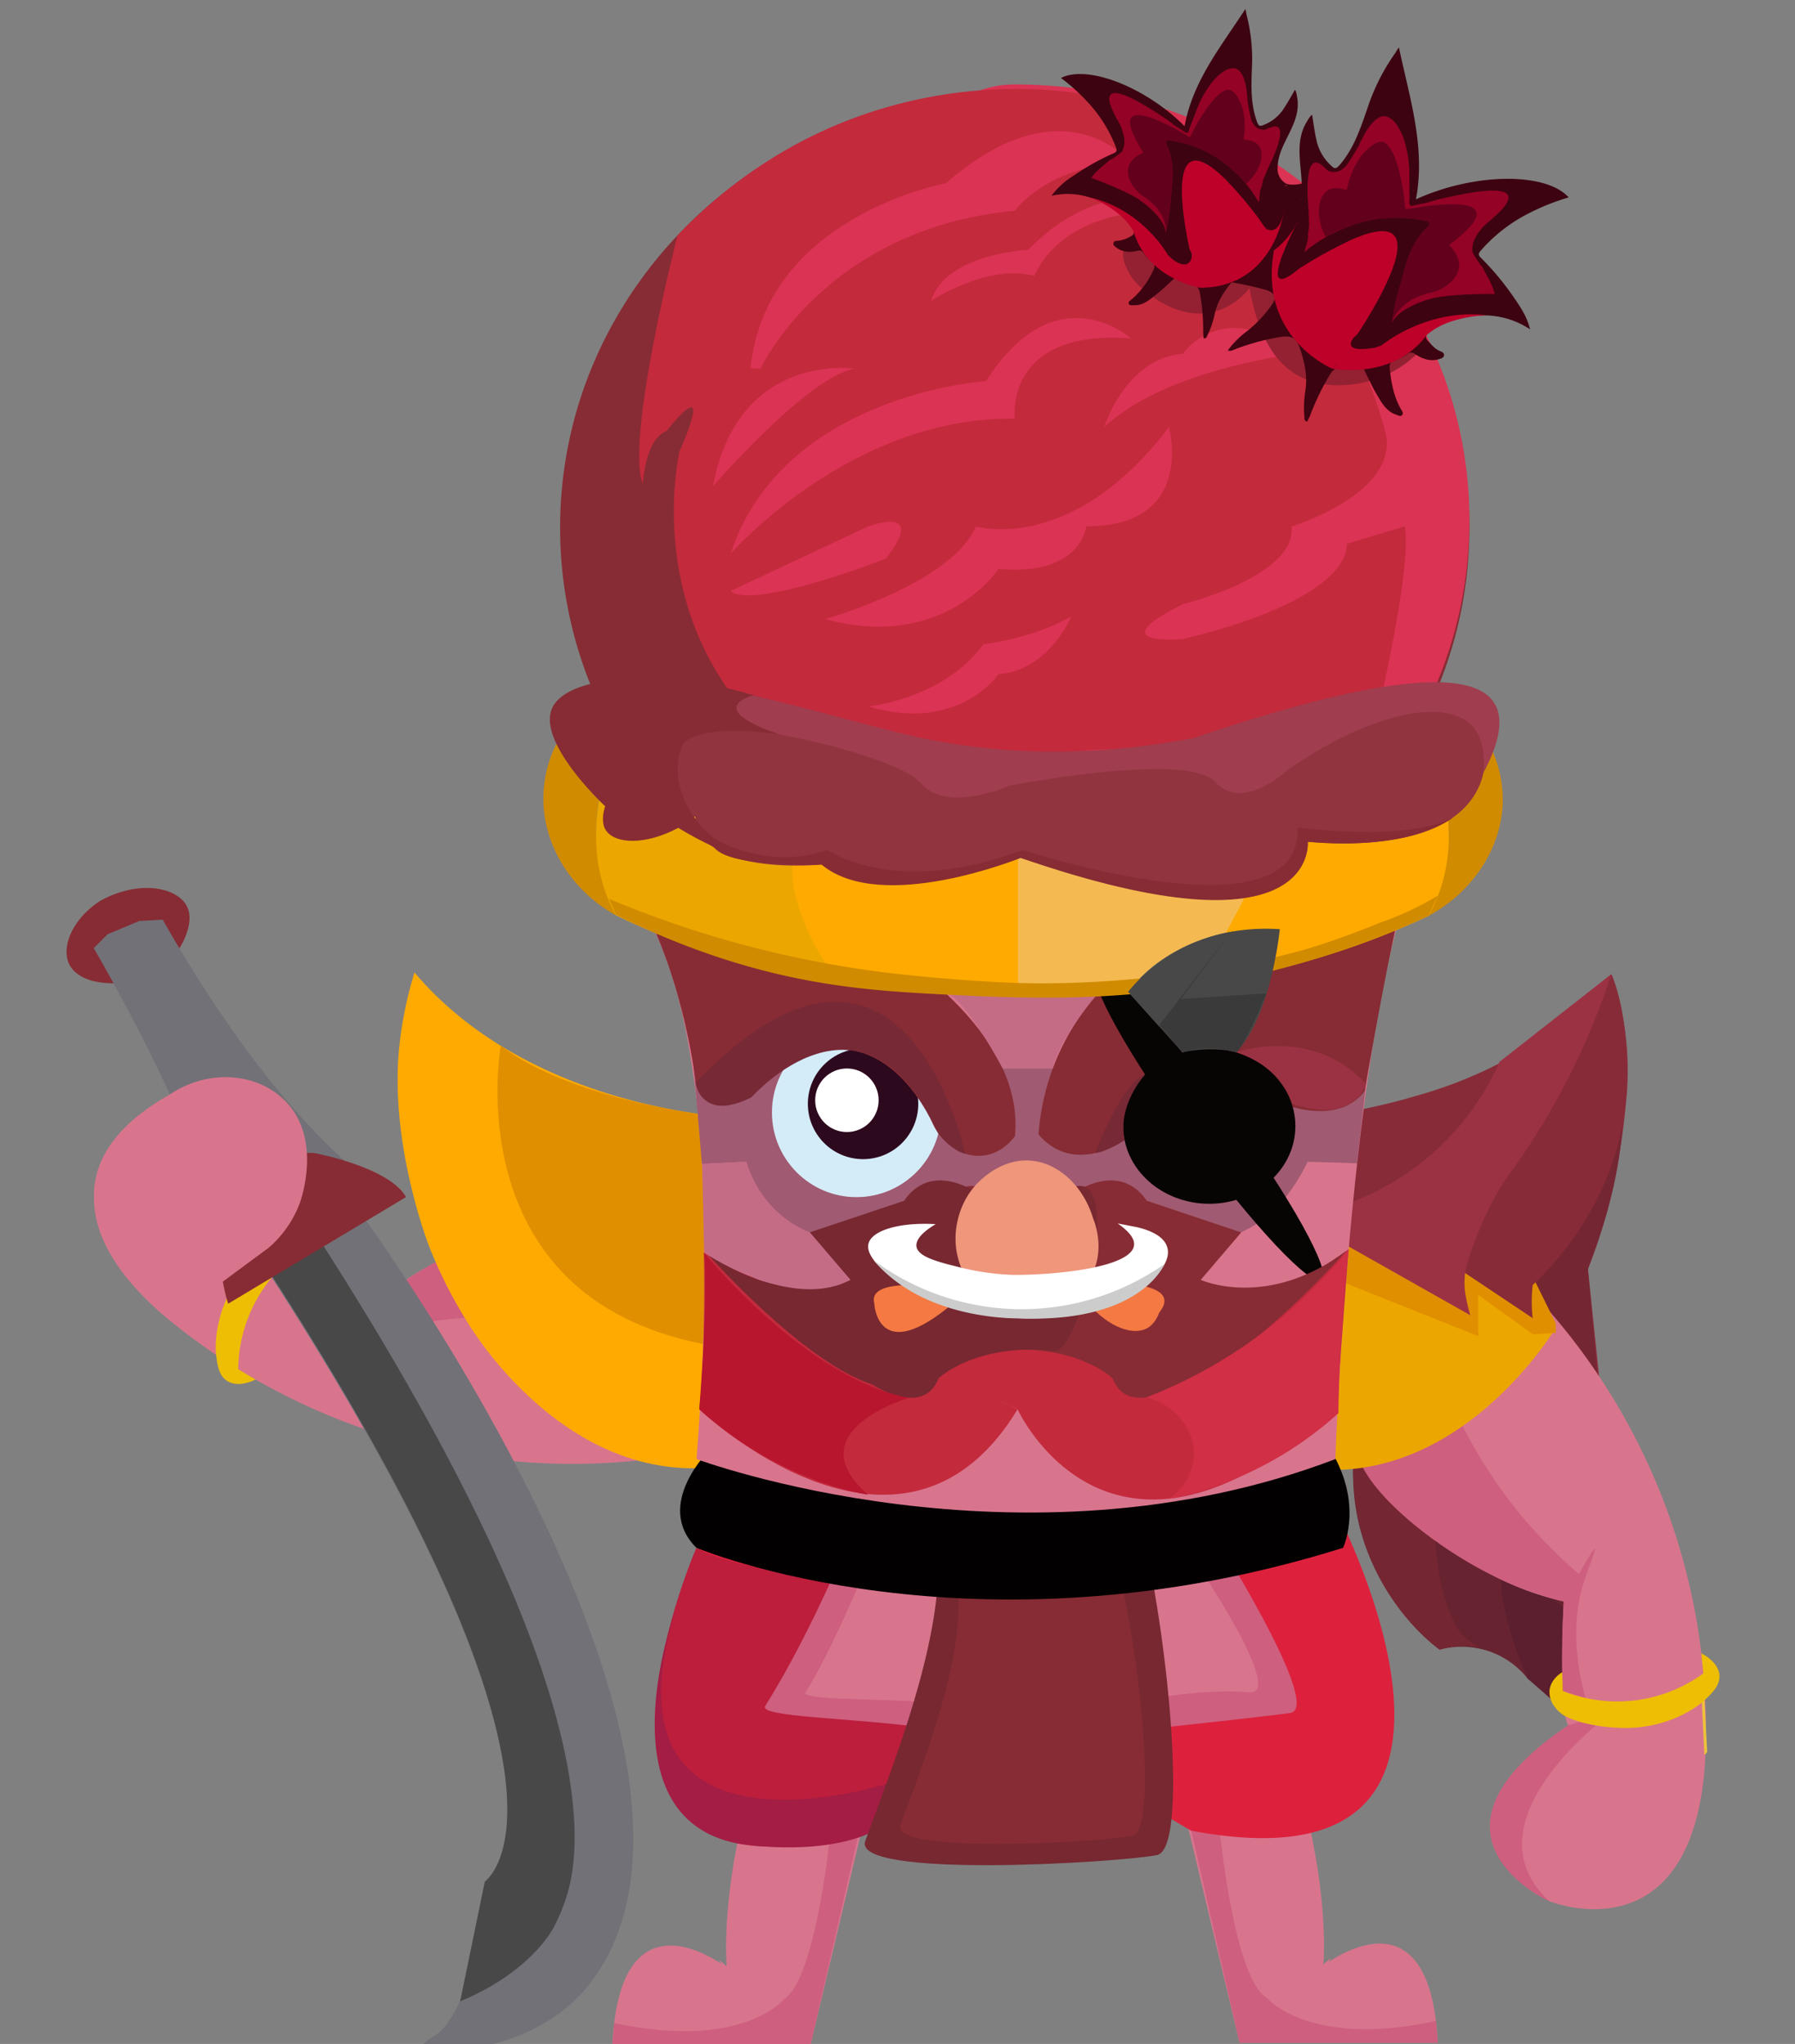 <svg id="Layer_1" data-name="Layer 1" xmlns="http://www.w3.org/2000/svg" viewBox="0 0 595.28 677.89"><rect x="0" y="0" width="595.28" height="677.89" fill="#808080" stroke="none"/><defs><style>.cls-1{fill:#d8758d;}.cls-2{fill:#ce5f7f;}.cls-3{fill:#dd213d;}.cls-4{fill:#bc1e3c;}.cls-5{fill:#a31d44;}.cls-6{fill:#772831;}.cls-7{fill:#872c34;}.cls-8{fill:#682330;}.cls-9{fill:#752633;}.cls-10{fill:#5b1f2f;}.cls-11{fill:#882b38;}.cls-12{fill:#eebe04;}.cls-13{fill:#edc23a;}.cls-14{fill:#eca600;}.cls-15{fill:#e08f00;}.cls-16{fill:#9b3243;}.cls-17{fill:#fa0;}.cls-18{fill:#020000;}.cls-19{fill:#a05a71;}.cls-20{fill:#d4ecf8;}.cls-21{fill:#2d091e;}.cls-22{fill:#fff;}.cls-23{fill:#070504;}.cls-24{fill:#c32a3c;}.cls-25{fill:#f47942;}.cls-26{fill:#ef967b;}.cls-27{fill:#772936;}.cls-28{fill:#ccc;}.cls-29{fill:none;}.cls-30{fill:#d18b00;}.cls-31{fill:#f4ba51;}.cls-32{fill:#c46c86;}.cls-33{fill:#5b5b5b;}.cls-34{fill:#db3353;}.cls-35{fill:#913440;}.cls-36{fill:#a03d4e;}.cls-37{fill:#484848;}.cls-38{fill:#3a3a3a;}.cls-39{fill:#932132;}.cls-39,.cls-40,.cls-41,.cls-42,.cls-43,.cls-44{fill-rule:evenodd;}.cls-40{fill:#3d0310;}.cls-41{fill:#bd0129;}.cls-42{fill:#63011d;}.cls-43{fill:#930325;}.cls-44{fill:#940225;}.cls-45{fill:#b7162e;}.cls-46{fill:#d12f46;}.cls-47{fill:#727178;}</style></defs><title>wippo</title><path class="cls-1" d="M427.76,580.7s13.08,39.23,11.12,71.27c0,0,35.31-28.12,37.92,25.5H411.06l-21.23-88.92Z"/><path class="cls-1" d="M441.49,649.35s-8.5,5.89-8.17,13.08"/><path class="cls-1" d="M469,676.16s3.92-3.92,0-11.77"/><path class="cls-2" d="M404.68,608.69s4.75,47.2,15.24,53.74c0,0,13.81,17,56.28,7.85l.6,7.19H411.06l-16-70.3,9.61,1.52"/><path class="cls-1" d="M252.12,581.35S239,620.58,241,652.62c0,0-35.31-28.12-37.92,25.5h65.74L290,589.2Z"/><path class="cls-1" d="M238.39,650s8.5,5.89,8.17,13.08"/><path class="cls-1" d="M210.93,676.82s-3.92-3.92,0-11.77"/><path class="cls-2" d="M275.2,609.35s-4.75,47.2-15.24,53.74c0,0-13.81,17-56.28,7.85l-.6,7.19h65.74l16-70.3-9.61,1.52"/><path class="cls-3" d="M351.91,570.23c1.31,13.73,43.16,36.94,43.16,36.94,114.42,21.58,48.39-105.52,48.39-105.52L331,514.65l-94.81-10.72s-66,127.1,48.39,105.52c0,0,66-25.5,67.35-39.23"/><path class="cls-4" d="M230.95,513.34S173,645.49,296.48,604.6h0l10.2-75.27s-64-8.15-75.73-16"/><path class="cls-5" d="M293.92,591.64s-96.3,30.9-70.14-57c0,0-24.58,67.82,20.73,76.74,0,0,26,4.65,44.16-3.51h0l5.25-16.18"/><path class="cls-2" d="M283.62,505.68s-13.89,34.82-29.84,60.09c-2.39,3.79,28.5,3.86,52.91,7.26,18.6,2.59,34.47,4.64,34.47,4.64s77.44-8.12,86.75-9.56c11.4-1.76-27.29-62.43-27.29-62.43h-117Z"/><path class="cls-1" d="M289.76,513.78s-13.35,33.06-22.62,47.5c-2,3.1,35,1.69,55.07,4.49,15.29,2.13,18.72,7.22,18.72,7.22s46.23-14.32,73.27-11.71c13.18,1.27-20.52-47.5-20.52-47.5H289.76Z"/><path class="cls-6" d="M306.2,494.35c15.31,28.61-8,85.33-19.25,116.23-4.59,12.61,83.69,7.2,96.71,4.68s-.43-107.46-9.89-120.91S287.82,460,306.2,494.35Z"/><path class="cls-7" d="M313.9,512.91c12.16,22.72-6.35,67.76-15.28,92.29-3.65,10,66.46,5.73,76.8,3.72s-.34-85.33-7.85-96S299.31,485.63,313.9,512.91Z"/><path class="cls-8" d="M530.38,478v99.7l-23.81-21.07a28.25,28.25,0,0,0-11.28-8.43,28.64,28.64,0,0,0-17.85-1.12S434.61,516.61,453.57,461Z"/><path class="cls-9" d="M476.85,490.47s-4.61,27.92,5.86,48.62c0,0,1.05,3.5,8.56,7.68,0,0-4.55-2.34-13.83.35,0,0-28.65-19.45-28.69-60h0l10.14-1.62Z"/><path class="cls-10" d="M506.57,556.67s-11.5-25.21-8.2-39.17h0l25.84,19.92s-1.48,9.56,7.2,34.19h0l-3.24,3.53Z"/><path class="cls-11" d="M424.51,371.47a202.08,202.08,0,0,0,35.27-5.37q4.28-1,8.78-2.35A149,149,0,0,0,494,354.3a130.51,130.51,0,0,0,40.37-31.22s15.87,32.17-7.76,97.82L535,501.65,430.67,420.9Z"/><path class="cls-9" d="M508.3,426.18s18.8-20.26,29.62-52.36h0s-.12,18.7-11.32,47.08L530.23,461,508.3,426.18"/><path class="cls-1" d="M212.95,411.44s-46.25-15-87.17,19.76c0,0-27.29-22.65-33.77-23.36s6-60-43.12-39.89c0,0-43,26.08,5,68a211.12,211.12,0,0,0,161.53,48Q214.19,447.7,212.95,411.44Z"/><path class="cls-2" d="M209.92,408.89c-6.57-10.38-41.25-3.33-65.73,9.9a114.57,114.57,0,0,0-18.42,12.41l3.45,9.61a159.56,159.56,0,0,1,67.89-.84C212,420.92,212.39,412.79,209.92,408.89Z"/><path class="cls-2" d="M133.59,449.86c-.5.26-3.66-5.44-6.91-9.86-5-6.83-13.94-15.5-30.83-22.17l6.33-4.62q5.3,3.62,10.83,7.78c4.55,3.43,8.8,6.85,12.76,10.2C132.65,445.95,134,449.67,133.59,449.86Z"/><path class="cls-2" d="M86.73,421.83s.9-61.06-37.85-53.88c0,0,46.28-25.79,43.12,39.89Z"/><path class="cls-12" d="M102.18,413.22A48.52,48.52,0,0,0,79,454.1l5.74,3.42c-.78.4-5.58,2.75-9.24.57-3.08-1.83-3.5-5.76-3.9-9.54,0,0-1.23-11.71,7.09-24.22,1.11-1.67,2.37-3.22,2.37-3.22h0A55.32,55.32,0,0,1,90.16,412c3-2.18,5.47-4,9-4a8.1,8.1,0,0,1,5.65,1.72c2.91,2.52,2.5,6.64,2.45,7.11Z"/><path class="cls-1" d="M450.64,473.08s15.61,46,67.95,58.07c0,0-1.85,35.42,1.46,41s-51.67,31-6.2,58.42c0,0,46.58,18.85,51.52-44.68a211.09,211.09,0,0,0-58.07-158.19Z"/><path class="cls-2" d="M450.41,477c-4.39,11.47,22,35.06,47.23,46.78a114.58,114.58,0,0,0,21,7.35l5.65-8.51A159.61,159.61,0,0,1,483,468.72C458.79,468.16,452.06,472.73,450.41,477Z"/><path class="cls-2" d="M528.88,513.73c.51.25-2.18,6.18-3.77,11.44-2.46,8.11-4.1,20.44.66,38l-7.49-2.32c-.17-4.27-.26-8.72-.23-13.33,0-5.7.23-11.15.55-16.33C526.3,516.83,528.51,513.55,528.88,513.73Z"/><path class="cls-2" d="M534.41,568.06s-49.49,35.78-20.57,62.55c0,0-48.34-21.68,6.2-58.42Z"/><path class="cls-13" d="M565.23,582.05a3,3,0,0,0,.92-1.08l-.88-17.57-1-1.16Z"/><path class="cls-12" d="M518.27,560.82A48.51,48.51,0,0,0,564.89,555l-.69-6.65c.79.39,5.54,2.83,6,7.07.37,3.57-2.52,6.24-5.32,8.83,0,0-8.65,8-23.65,8.79-2,.11-4,0-4,0h0a55.46,55.46,0,0,1-12.74-1.82c-3.54-1.1-6.47-2-8.64-4.83a8.11,8.11,0,0,1-2-5.56c.28-3.84,3.82-6,4.24-6.21Q518.17,557.71,518.27,560.82Z"/><path class="cls-14" d="M433.31,405.46s57.13-10.63,78.37,28.21l4.25,6.71s-37.17,62.51-96,43.55Z"/><polyline class="cls-15" points="446.41 425.67 490.2 443.12 490.2 429.44 508.3 442.51 515.93 442.07 515.93 438.88 508.18 423.15 470.61 416.05 446.41 407.41 446.41 425.67"/><path class="cls-11" d="M534.36,323.08a96.62,96.62,0,0,1,4.71,43.85c-4.15,32.63-24.14,53-30.77,59.25a46.63,46.63,0,0,0,0,11l-23-15.36a65.89,65.89,0,0,1,8.21-20.43c7.93-12.85,17.39-17.76,23.78-23.62C525.81,369.92,534.83,354.9,534.36,323.08Z"/><path class="cls-16" d="M497.31,352.15a87.55,87.55,0,0,1-67.56,51.36l57.85,32.7a55.6,55.6,0,0,1-1.71-7.61h0a24.14,24.14,0,0,1,0-6.36c.76-5.1,4.8-14.64,4.8-14.64a97.74,97.74,0,0,1,8.83-16.83h0q3.91-5.27,7.73-11.07a237.23,237.23,0,0,0,27.09-56.6Z"/><path class="cls-17" d="M247.3,370.92s-70-1.31-109.85-48.39a130.86,130.86,0,0,0-5,24.29c-3.52,32.79,10,66.91,10,66.91a153.06,153.06,0,0,0,14.22,27.37l84.45-20.76Z"/><path class="cls-17" d="M238.5,404.91s-57.13-10.63-78.37,28.21l-4.25,6.71s37.17,62.51,96,43.55Z"/><path class="cls-15" d="M166.08,346.81s-15.22,83,67.42,99h0s1.37-66.46-2.38-76.45h0S188,363.86,166.08,346.81Z"/><path class="cls-18" d="M235.53,480.65s-19,18.31-4.58,32.69c0,0,91.54,38.58,214.46,0,0,0,7.84-16.35-6.54-36Z"/><path class="cls-1" d="M206.1,294.3S244,314.57,231,483.92c0,0,107.23,39.88,211.85,0,0,0,5.23-153.64,29.42-202Z"/><path class="cls-19" d="M232.78,386l14.71-.7s13.82,56.11,92.34,4.05c0,0,66,53.75,93.83-4.05l16.35.51,3.56-31.46H230.08Z"/><ellipse class="cls-20" cx="284.03" cy="368.96" rx="28.03" ry="28.08"/><ellipse class="cls-21" cx="286.22" cy="366.09" rx="18.31" ry="18.35"/><ellipse class="cls-22" cx="280.86" cy="364.91" rx="10.52" ry="10.54"/><path class="cls-7" d="M300.11,318.81s39.72,24.85,36.47,58c-.84,1.14-4.3,5.58-10.15,6.4-6.67.93-13.72-3.24-17.08-10.48,0,0-21-49-60.2-8.83,0,0-16.54,7.76-18.43-4.93,0,0-3.77-34.08-18.76-60.88Z"/><path class="cls-7" d="M380.64,314.82C373,320,357.27,332.51,349.16,354.3a79.09,79.09,0,0,0-4.74,21.9,18.44,18.44,0,0,0,8,5.77c9.1,3.27,20.87-1.55,29.41-12.16l43.07-3.92s18.66,8,27.68-4.09c0,0,9.1-52.85,13.22-65.82Z"/><ellipse class="cls-23" cx="401.04" cy="373.49" rx="28.55" ry="25.75"/><path class="cls-23" d="M407.37,368.85c20.6,28.21,34.45,53.15,31,55.71s-23-18.22-43.62-46.43-34.45-53.15-31-55.72S386.79,340.64,407.37,368.85Z"/><path class="cls-24" d="M233.43,415.42s.71,33.16-1.52,52c0,0,66.85,63.74,105.55,0"/><path class="cls-24" d="M233.73,417.38l12.8,15.72,52.88,2.59,65.78-.77,56.25-2.76,25.77-17.81q-2,26.28-3.91,52.56c-75,68.15-105.84.49-105.84.49h0"/><path class="cls-7" d="M326.59,394.82l25.73,3.43s17.54-15.2,28,0l31.31,10.49-13.42,15.73s21.88,10.07,48.22-9.55c0,0-32,36.59-55.54,44.28,0,0-16.89,11.13-21.94-2.11,0,0-12.42-11.86-38.48-9.1C321.76,448.92,305.71,382.56,326.59,394.82Z"/><path class="cls-6" d="M353.55,394.82l-25.73,3.43s-17.54-15.2-28,0l-31.31,10.49L282,424.48s-21.88,10.07-48.22-9.55c0,0,32,36.59,55.54,44.28,0,0,16.89,11.13,21.94-2.11,0,0,12.43-11.86,38.48-9.1C358.38,448.92,374.43,382.56,353.55,394.82Z"/><path class="cls-25" d="M314.2,427.14s-26.59-4.22-24.28,5c0,0,.84,21.65,26.29,0Z"/><path class="cls-25" d="M361.29,425.32c3.88-.12,23.29-.56,24.79,5.4.26,1,.06,2.47-1.62,4.56-1.26,3.4-3.07,4.71-4.08,5.25-5.11,2.75-14.1-.9-21.1-10.19Z"/><path class="cls-26" d="M326.56,431.67c-1.24-1.09-10.32-9.39-9.64-22.27.12-2.27.9-11.49,8.61-18.29,1.45-1.28,7.46-6.59,15.61-6.23,9.33.4,18,8.06,21.34,19.13.37.87,4.66,11.3-1.37,20.25a20.07,20.07,0,0,1-9.59,7.42Z"/><path class="cls-22" d="M310.31,406c-2.35,1.39-6.74,4.33-6.38,7.36.42,3.48,7.2,5.17,14,6.87a84.6,84.6,0,0,0,17.94,2.59c13.53.11,39.23-2.31,40.21-9.76.21-1.56-.59-3.93-5.43-7.3l6.14,1.19c2.67.58,9,2.32,10.29,6.66,2,6.39-8.17,14.16-13.8,17.37-2.11,1.2-6,3.12-14.64,4.7a94.72,94.72,0,0,1-43.89-2.21A51.86,51.86,0,0,1,300.5,427c-2.87-1.89-13.76-9.07-12.5-14.47C289,408.13,298.21,405.28,310.31,406Z"/><path class="cls-27" d="M320.09,382.64S300,287.2,230.73,359c0,0,1.63,13.4,18.43,4.93,0,0,37.31-42.43,62,12C311.19,375.9,316,381.92,320.09,382.64Z"/><path class="cls-27" d="M363.22,382.41s9-23.91,16.51-26c0,0-9.28,10-6.77,21.68C373,378.11,367.31,381.9,363.22,382.41Z"/><path class="cls-16" d="M410,349s25.29-8.92,43,10.52c0,0-3.66,13.59-24.54,6.54,0,0-2.24-11.71-18.43-17.06"/><path class="cls-28" d="M289.77,418a82.38,82.38,0,0,0,96.38,1.25s-7.57,19.61-48.19,18C338,437.18,306.73,438.29,289.77,418Z"/><path class="cls-29" d="M301.43,463.59s-45.56-4.26-22.16,30.47c0,0-24.18-3.47-47.35-26.66"/><path class="cls-30" d="M212,239.36a48.53,48.53,0,0,0-11.61,19.12c-7.15,21.79,2.37,42,3.85,45.07-14.5-8-24-22.91-24.05-38.58a41.26,41.26,0,0,1,4.19-18Z"/><path class="cls-30" d="M465.76,239.58a48.37,48.37,0,0,1,11.9,19.12c7.33,21.79-2.43,42-3.94,45.07,14.86-8,24.6-22.91,24.64-38.58a40.46,40.46,0,0,0-4.29-18Z"/><path class="cls-31" d="M398,326.05c3-4.1,25.75-35.69,16.94-62.37-3.83-11.61-13.32-21.35-14.2-20.61l6.57,16.66h0l-70.23,13.57V329a317.45,317.45,0,0,0,35.67-.27C381.66,328.11,390.1,327.2,398,326.05Z"/><path class="cls-17" d="M396.88,243.27c14.07,18.27,19.26,39.89,16,53.67-.63,2.61-6.47,11.84-14.38,28.24l-.42.87a253.71,253.71,0,0,0,43.27-9.63,263.89,263.89,0,0,0,32.41-12.66,53.24,53.24,0,0,0,6.63-23.61c.58-14.27-3.35-30.56-13.1-36.88-27.4-17.79-1.9-1.85-1.9-1.85Z"/><path class="cls-17" d="M277.75,325s-28.08-28-10.57-65.5,1.87,0,1.87,0l68.55,13.57v55.66q-11.29-.22-23.05-.82C301.85,327.25,289.58,326.26,277.75,325Z"/><path class="cls-14" d="M279.27,243.05c-13.73,18.27-18.8,39.89-15.58,53.67a78,78,0,0,0,14,28.24l0,0a217.57,217.57,0,0,1-41.86-8.79,227.39,227.39,0,0,1-31.64-12.66,54.21,54.21,0,0,1-6.47-23.61c-.56-14.27,3.27-30.56,12.79-36.89,26.74-17.79,1.85-1.85,1.85-1.85Z"/><path class="cls-32" d="M313.72,328.79c8.11,5.05,18.8,25.58,18.8,25.58h16.61c2.6-10.89,15.09-25,15.09-25l-43-1.22C318.7,328.22,316.19,328.44,313.72,328.79Z"/><path class="cls-33" d="M384.45,340.46l24.63-31.55s-22,2.65-34.91,20.06Z"/><path class="cls-30" d="M204.25,303.31a244,244,0,0,0,35.39,14.63c29.49,9.55,52.86,10.87,75.66,12,30.27,1.49,70.28,3.13,118.78-11.26a298.15,298.15,0,0,0,39.64-14.9l3.15-6.76a101.54,101.54,0,0,1-19.1,8.94h0c-.13.06-10.06,4.21-20.39,7.53C413.07,321.33,371,327.09,337.12,326c-16.28-.54-35.13-2.53-35.13-2.53s-6.89-.7-13-1.54a347.21,347.21,0,0,1-87-23.81Z"/><path class="cls-7" d="M487.31,175a139.22,139.22,0,0,1-18.2,68.9c-25.53,45.06-243,43-267.68-4.63A139.12,139.12,0,0,1,185.75,175c0-79.83,67.5-144.55,150.78-144.55S487.31,95.22,487.31,175Z"/><path class="cls-34" d="M487.31,172.64a139.81,139.81,0,0,1-27,82.6C433,292.69,287.06,265.61,284.14,255c-23.44-85-6-227,52.39-227C419.8,28.09,487.31,92.81,487.31,172.64Z"/><path class="cls-24" d="M224.69,78.09s-17.34,67.41-11.52,82.37c0,0,.77-15,7.86-17.45,0,0,16.57-21.6,4.35,6.65,0,0-15.54,64.2,41.78,104.38l35.65,14.47s61.56-36.9,98.1-10.51l56.49-23.72s11-47.24,8.42-59.7l-19.22,5.82s3.7,17.45-54.23,31.57c0,0-28.47,2.49,0-11.63,0,0,37.62-9.14,35.95-25.75,0,0,33.23-10,31.57-29.07,0,0-16.37-81.62-98.74-113.92C361.17,31.59,285.59,14.42,224.69,78.09Z"/><path class="cls-34" d="M252.22,122.24s21.57-46.52,84.31-52.33c0,0,11.23-15.78,38.64-15.78,0,0-22-27.85-61.48,6.65,0,0-59.81,10.8-64.8,61.47"/><path class="cls-34" d="M236.43,161.29s31.68-36.55,47-39C283.43,122.24,244.74,116.43,236.43,161.29Z"/><path class="cls-34" d="M242.25,183.72S282.1,138,336.53,138.86c0,0-3.73-29.91,38.64-26.58,0,0-24.92-22.43-48.18,14.12C327,126.4,259.69,130.55,242.25,183.72Z"/><path class="cls-34" d="M273.61,205.32s41.75-11.63,50.05-30.74c0,0,31.57,9.72,64-32.94,0,0,9.14,32.94-27.41,32.94,0,0-1.69,16.62-29.09,14.12C331.13,188.7,313.28,216.12,273.61,205.32Z"/><path class="cls-34" d="M287.94,234.28s24.92-2.38,38.22-20.65c0,0,15.79-1.66,29.08-9.14,0,0-7.42,18-24.1,19.1C331.13,223.59,317.85,243.3,287.94,234.28Z"/><path class="cls-34" d="M308.71,99.81s18.85-12.46,34.35-8.31c0,0,8.85-25.75,52.88-20.77,0,0-26.05-17.27-55,12.13C341,82.87,313.69,84,308.71,99.81Z"/><path class="cls-34" d="M242.25,196l45.69-21.42s20-7.43,5.82,10.71C293.75,185.29,249.73,202.47,242.25,196Z"/><path class="cls-34" d="M366.21,141.65s6.84-22.72,26.17-24.38c0,0,12.69-19.11,38.44,0C430.83,117.26,387.16,122,366.21,141.65Z"/><path class="cls-35" d="M185.85,236.09c3.71-9.17,24.23-14.57,48.26-4.14l79,19.06,89.38-3.55,73.86-17.9L494,235.79l-1.66,13.59s5.84,34.88-58.66,29.8c0,0,4.32,37.84-95.22,5.33,0,0-43.42,17.2-66,2.22,0,0-40.38,4.13-41.9-15.93-3.23,1.23-23.2,8.67-27,3-.69-1.05-1.12-3,.56-6.76-13.65-10-21.44-23.15-18.3-30.91"/><path class="cls-36" d="M311,245.8c18.66,3.43,47.3,6.08,84.69-1q88.43-29.89,99.86-11.62,4.7,7.51-3.61,23.15c.83-9.48-2-13.73-3.84-15.69-9-9.32-34-4.28-61.56,15.07,0,0-14.47,13.71-23.61,3.56s-68.05,1.27-68.05,1.27-20.82,9.4-29.45-.76-70.59-23.61-86.59-18-15.74-1.28-15.74-1.28-4.06-4.81-8.38-1.26c-1.9,1.56-5.52-.72-5.87-2.25-.53-2.26,16.22-7.06,18.35-8.23,17-9.39,73.92,11.58,103.81,17.08"/><path class="cls-7" d="M255.67,286.25C235,283,222.56,265.7,225.08,251.32s22.3-21,23.13-21.27c-31-8.73-61.55-5.83-65.38,5.49-3.72,11,15.4,29.55,17.85,31.86-1.54,4.91-.23,7.3.27,8,3,4.48,12.89,5.07,24-.84,0,0,18.17,11.53,30.72,11.64"/><path class="cls-7" d="M226.48,246.65s5.27-7.13,32.32-3c0,0-25.85-7.88-8.66-13.19,0,0-20.5-4.54-23.65,16.21"/><path class="cls-37" d="M392.12,349l-18-20.07A55.9,55.9,0,0,1,386,318.06c15.29-10.49,31.7-10.34,38.42-9.88,0,0-2.71,28.41-14.41,40.85C410,349,402.94,346.73,392.12,349Z"/><path class="cls-7" d="M236.43,277.71s16.92,11.37,37.93,4.18c0,0,22.6,16,64.79,0,0,0,93,30.52,91.13-7.46,0,0,37,5,51.75-3.43,0,0-13.34,11.37-48.35,8.19,0,0,4.11,39.68-95.22,5.33,0,0-46.11,18.84-66,2.22C272.46,286.74,232.74,288.25,236.43,277.71Z"/><path class="cls-38" d="M408.34,309,384.45,340l7.67,9.06A30.06,30.06,0,0,1,410,349c2.86-2,10-19.53,10-19.53l-28.33,1.84"/><path class="cls-39" d="M470.61,116.63a36.09,36.09,0,0,1-17.79,10.07c-2.82.64-14.72,3.32-24.3-3.36-9.8-6.84-12.61-20.29-14.18-27.76h0S402,113,381.22,97.7h0a31.19,31.19,0,0,1-5.49-5.17c-.8-1-5-7.27-2.47-10.86.36-.5,1.5-1.88,4.58-2.23l14.22,13.4,24-3.95,27,26.45Z"/><path class="cls-40" d="M414.91,52.71c-1.7,1.54-1.68,1.49-3-.46a34.16,34.16,0,0,0-7.18-8.09c-.18-.14-.4-.24-.2-.63,2.14,1,4.14,2.3,6.16,3.53,1.27.77,2.55,1.63,4.18,1.37,1,.38,1.67-.36,2.51-.51.36,1.28-.59,2.06-1.18,3C415.82,51.52,415.35,52.1,414.91,52.71Z"/><path class="cls-40" d="M405,78.17c3.41-3.24,7.08-6.2,9.64-10.6,1.38,2.56,2.19,5.21,4.15,7.27C413.84,74.85,409.44,76.58,405,78.17Z"/><path class="cls-40" d="M402.77,62.27c3.67-1.36,7.07-2,9.91-4.29a44.27,44.27,0,0,0,1.22,6.65C410.41,63.29,406.79,63.07,402.77,62.27Z"/><path class="cls-40" d="M372.56,71.31c1.22,1.58,2.76,2.93,3.34,5,.28,1,.13,1.56-.79,2a10.66,10.66,0,0,1-4.28,1.54c-.62,0-1.4,0-1.57.75s.52,1.19,1.09,1.6c2.1,1.51,4.47,1.52,6.81,1a1.78,1.78,0,0,1,2.17.78,13.82,13.82,0,0,0,3,3.1,1.05,1.05,0,0,0,.35-.9,2.19,2.19,0,0,0-.57-1.09,19.44,19.44,0,0,1-4.74-8.88,3.4,3.4,0,0,0-1-1.84c2,2.05,3.18,4.78,4.56,7.39.45.84.75,2.4,2,2s.53-1.81.32-2.81a2.22,2.22,0,0,1-.09-.73,19,19,0,0,1,2.61,3.35,10.19,10.19,0,0,0,1.49,1.73c1.44,1.2,2.4.88,2.81-.93a10.62,10.62,0,0,0,.14-2.07,7.14,7.14,0,0,1,.25-2.14,13,13,0,0,0,2.87,4.31c.47.41,1,.91,1.66.49s.38-1.14.13-1.69a39.8,39.8,0,0,1-2.22-5.59,26.13,26.13,0,0,1-.57-13.33,35.63,35.63,0,0,0,.6-3.6,32.61,32.61,0,0,1,2.44,8c.19,1,0,2.7,1.4,2.59S398,69.53,398,68.4a84.73,84.73,0,0,0-.26-9.81A22.36,22.36,0,0,1,404,65.28c.41.64.67,1.37,1.09,2s.71,1.37,1.57,1,.48-1.07.38-1.66a14.78,14.78,0,0,0-1.27-4.16,31.92,31.92,0,0,0-4.3-7c2.88,1.14,4.27,3.52,5.62,5.82a33,33,0,0,1,4,8.67c.2.82.38,2.1,1.53,1.84s.71-1.49.66-2.34a31,31,0,0,1-.53-3.37c2.38,2.78,3.59,6.09,5.65,8.85a13.86,13.86,0,0,0,.81,1.21,1.17,1.17,0,0,0,1.28.48c.56-.22.5-.8.43-1.27a23.56,23.56,0,0,1-.36-5.79c.63.32.69.94,1,1.36s.74,1.17,1.48.83.62-1.11.41-1.67a25.9,25.9,0,0,1-1.18-8.22,16.25,16.25,0,0,0,2.08,6.32c.4.64.65,1.4,1.49,1.65,1.16-1.27-.45-2.23-.39-3.37-.46-2.11-1.39-4.14-1.16-6.37-.23-1.33-1.22-2.45-1.11-3.9,0-.43-.39-.71-.81-.83s-.63.33-.91.63a9.4,9.4,0,0,0-2.2,4.13c-.19.73-.36,1.49-1.22,1.78a5.7,5.7,0,0,0-.82,3.85,31.23,31.23,0,0,0-6.67-8.4c-4.44-4.61-9.88-7.6-15.84-9.83a31.64,31.64,0,0,0-6.74-1.4c-1.25-.18-2,.65-1.49,1.79,3.28,7.27,1.47,14.69.84,22.09-.19,2.2-.74,4.35-.86,6.28-1.95-2.13-2.65-5.37-4.87-7.68a42.1,42.1,0,0,0-5.78-4.73c-.11-.2-.06-.19.17-.17.91.06,2.1.84,2.64-.3.6-1.31-.82-1.67-1.61-2.25a52.4,52.4,0,0,0-5.62-3.1c.05-.79.76-.8,1.16-1.1s1.19-.64,1-1.4-.95-.93-1.65-1a12,12,0,0,0-4.94.71c.1-.81,1-1.14.73-1.94A1.68,1.68,0,0,0,366,53a5.63,5.63,0,0,0-1.47,1.73c-.45.71-.92,1.48-.26,2.28a2.09,2.09,0,0,0,2.32.44c.85-.2,1.55-.84,2.59-.94a6.25,6.25,0,0,0-1,.27c-.49.25-1.09.43-1.12,1.1s.61,1.05,1.19,1.26a25.45,25.45,0,0,1,5.84,2.55,11.13,11.13,0,0,1-2.37-.48c-.74-.24-1.64-.58-2.06.27-.53,1.06.6,1.36,1.23,1.81a18,18,0,0,0,1.6,1C377,66.81,381.09,69.83,383,74a19,19,0,0,0-9.76-6.44,2,2,0,0,1-1.75.29c-.56-.12-1.35-.48-1.57.38s.51,1,1.07,1.31A3,3,0,0,1,372.56,71.31Z"/><path class="cls-40" d="M372.56,71.31c.5-2-1.61-2-2.62-3.09a4.45,4.45,0,0,1,2.33.4c.75.17,1.1,0,.82-.81s-1-1-1.71-1.35a42,42,0,0,0-17.5-3.59,3.17,3.17,0,0,1-1.48-.16A51.12,51.12,0,0,1,360.59,57a30.53,30.53,0,0,0,5.47-3.79c.53,0,1,.48,1.57.14,2.11-.13,3.5-1.39,4.71-2.93a1.67,1.67,0,0,0-.24-1A6.7,6.7,0,0,1,371,47.68c-3.06-8.29-8.53-14.79-15.24-20.39a1.82,1.82,0,0,1-.72-1,9.43,9.43,0,0,1,4.62-.36c9.77,1.18,18.28,5.23,25.89,11.26A41.64,41.64,0,0,1,391,42c.81.64,1.4,1.52,2.26,2.12a1,1,0,0,0,.89-.12c1.17-1.1,1.06-2.75,1.75-4.06a1.46,1.46,0,0,0,0-.9,1,1,0,0,0-.62-.62c-.84.4-.83,1.15-.92,1.86a41.19,41.19,0,0,1,2.82-8.93A189.66,189.66,0,0,1,411.74,6.95a.94.94,0,0,1,.49-.32c.84,1.43.9,3.06,1.17,4.63.94,5.5.36,11,.47,16.56,0,1,0,1.94.07,2.9s-.79,1.87-.64,2.92a17.92,17.92,0,0,0,1.43,6.43c1.42,3.25,2,3.56,5.52,3.37-1.07,1.25-2.61,1.78-4,2.6-.57.35-1.35.75-1,1.59.3.65,1.06.61,1.68.5,1.57-.29,3.2-.49,4.21-2-.06-.55-.16-1.15.73-.65.35.2.67.48,1.12.28a1.36,1.36,0,0,0,.45-2c-.28-.41-.73-.3-1.09,0a6.7,6.7,0,0,0,1.65-1.77,1.45,1.45,0,0,0,.3-1.17c-.16-.49-.52-.59-1-.38.1-.24.34-.31.55-.42a3.64,3.64,0,0,0,1-.77c1.54-1.68,2.52-3.75,4.13-5.42-.84,6.93-3.12,13.23-8.4,18.19-.19.8.5,1.63-.09,2.41-.55,1.76-1.76,3.26-2.08,5.11a3.85,3.85,0,0,0,0,2.22c.9,1,.77-.17.92-.48.75-1.64.75-3.63,2.37-4.86.24-.18-.08-.95.6-.77a.82.82,0,0,1,.57,1c-.26,1.34.5,2.31,1.15,3.33.5,1.22,1.22,2,2.7,1.41a.48.48,0,0,0-.26-.53,5.62,5.62,0,0,1-2.77-5.33c.09-3.58,1.55-6.65,3.1-9.78,2.17-4.38,4.45-8.8,3.29-14a5.92,5.92,0,0,0-.61-2c-1.47,2.51-2.75,4.91-4.33,7.13a14.07,14.07,0,0,1-6.27,4.64c-.87.38-1.43.38-1.92-.91-2.22-5.85-2-11.91-1.78-17.94A58.37,58.37,0,0,0,413.37,4.8,11.75,11.75,0,0,0,413,3c-8,12.34-17.47,23.89-20.15,38.86-12.82-12.89-32.1-20.51-41-16a65.26,65.26,0,0,1,9.9,9.16,45.3,45.3,0,0,1,8.38,14c.37,1,.12,1.43-.87,1.84a78.25,78.25,0,0,0-13.08,7.32,26.35,26.35,0,0,0-7.48,6.75c8.43-1.86,15.53.83,22.19,5.23C371.46,70.48,372,70.9,372.56,71.31Z"/><path class="cls-40" d="M426.51,60.93l.23.66c1,1.34,2.38,1,3.64.83,2.78-.35,5.45-1.2,7.84-1.67a38.93,38.93,0,0,0-9.62,5.62c-1.35,1-2.31,1.26-3.53.09-.49,1.28,1.19,2.07.78,3.34-1.11,1-1.42,2.51-2,3.82A38.91,38.91,0,0,1,414,87.16a27.74,27.74,0,0,1-12.33,6.35,13.25,13.25,0,0,1-7.42-.81A25.62,25.62,0,0,1,385,87.55c-.69-.65-1.34-1.48-2.5-1.21l-.17.69c1,1,.41,2.12-.08,3.05a28.16,28.16,0,0,1-6.92,9.19c-.45.36-1.2.76-1,1.45s1.07.49,1.66.52c3,.13,5.07-1.7,7.17-3.34s3.83-3.32,5.68-5c.44-.41.64-.77,1.32-.36a15.58,15.58,0,0,0,5.27,1.92c1.71.33,2.27,1.34,2.53,2.93a70.37,70.37,0,0,1,1.06,12.9,16.45,16.45,0,0,0,.19,1.94c.85.08.95-.47,1.14-.88a29.68,29.68,0,0,0,2.44-7c.87-4.28,3.17-7.75,5.9-11,2-2.38,3.51-2.55,6.28-1.05a67.37,67.37,0,0,1,11.25,8.11,2.37,2.37,0,0,0,1.65.91,26.06,26.06,0,0,0-3.3-7.22,35.45,35.45,0,0,1-4-9.72c-.58-2.15.6-3.31,3.18-3.11a90,90,0,0,1,12,1.88l1,.21a5.85,5.85,0,0,0-2.64-3.13c-1.62-1-2.93-2.29-4.43-3.38-4.18-3-4.52-6.84.58-10.13,3.8-2.45,7.57-4.93,12-6.08.38-.1.89-.24.73-.79s-.65-.45-1-.48a25.94,25.94,0,0,0-8.43,1.08C431.32,61,429,61.65,426.51,60.93Z"/><path class="cls-41" d="M382.53,86.35a39.84,39.84,0,0,0,10.15,6.36,16.77,16.77,0,0,0,13.91-.22c9.95-4.68,15.78-12.68,19.25-22.69a23.12,23.12,0,0,1-3.43-10.06c-.92,1.94-.48,3.95-.53,5.93s1.3,3.76,1.16,6c-1.1-.61-1.17-1.67-1.7-2.41-.3-.42-.3-1.29-1-1.13s-.5,1-.51,1.6a45.18,45.18,0,0,0,.53,6.62c-3.28-3.48-4.81-8.15-8.21-12-.51,2.69,1.12,4.85.34,7.54-3-6.83-4.71-14.11-12.06-17.54,2.73,4.25,5.69,8.37,6.09,13.68-2.51-4.16-5.22-8.13-9.83-11.16a60.9,60.9,0,0,1,.75,11.74c0,.14,0,.28,0,.41,0,.74.2,1.89-.65,1.94s-.71-1.19-.8-1.84a44.83,44.83,0,0,0-2.12-8,6.87,6.87,0,0,0-1.23-1.75c-.64,4.48-2,8.57-1.42,12.92a36.51,36.51,0,0,0,4.16,12.56,5.7,5.7,0,0,1-3.13-2.68,35.34,35.34,0,0,1-1.82-3.5c-1.12,1.69-.68,3.23-.78,4.69-.05.76,0,1.83-.64,2.06s-1.4-.55-1.93-1.23c-1.45-1.87-2.57-4-4.52-5.67-.61,1.79,1,3.3.14,5.36-1.14-2.24-2.09-4.12-3.06-6a15.78,15.78,0,0,0-4.12-5.12C377.23,77.86,378.66,82.72,382.53,86.35Z"/><path class="cls-42" d="M387.13,48.34a20.57,20.57,0,0,1,1.72,7c.36,3.4-.18,6.73-.47,10.06a69,69,0,0,1-1.72,12,13.77,13.77,0,0,1-2-2.8,8.91,8.91,0,0,0,0-1.72l.14.3a1.94,1.94,0,0,0-.19-.8,7.53,7.53,0,0,0-1.42-3.54c-.55-1.24-1.12-2.46-1.6-3.72-.72-1.9-.14-2.59,1.74-2.38-1.4-1.4-3-2.55-4.37-3.9-.45-.44-1-.91-.52-1.6s1.11-.38,1.67-.09c.87.45,1.74.91,2.63,1.34-1.73-1.09-3-2.66-4.63-3.9-.62-.49-1.67-.92-1.24-1.91s1.45-.21,2.2-.19a.31.31,0,0,0,.34-.23,5.65,5.65,0,0,0-.26-1.6c-.1-.62-.31-1.32.26-1.75s1.3.09,1.91.36c.79.35,1.3,1.25,2.28,1.29.41-.79,0-1.43-.13-2.09-.58-3.37-.18-3.81,3.29-3.63.72,0,1.54.3,1.71-.92.2-1.48,1.21-1.32,2.17-.74a10.33,10.33,0,0,0,2.82,1.34c.55.13,1,.09.71-.71.56-1.26.49-2.73,1.36-3.87.86.06.89-.76,1.25-1.2.53-.64,1-1.54,1.91-1.43,1.11.13.92,1.2,1.07,2a.32.32,0,0,0,.3.28c.85-.65.91-1.79,1.51-2.62a2.3,2.3,0,0,1,1.82-1.24c.95,0,1.22.79,1.55,1.48.12.25.17.53.28.78.44,1,1,1.08,1.63.16.27-.4.38-.91.68-1.29.66-.85.87-2.51,2-2.42,1.41.11,1.19,1.79,1.5,2.88a5.83,5.83,0,0,0,.17.6c.2.5.46.9,1.07.49,1.67-1.12,1.87.23,2.13,1.3a4.38,4.38,0,0,1-.33,3c-1.29,2.51-.86,5.59-2.69,7.92-.07.09.06.26.18.34.7.31,2.76-.83,1.8,1.17s-1.6,4-3.15,5.52a3.75,3.75,0,0,1-.68-.44,38.07,38.07,0,0,0-21-10.5c-.55-.09-1.17-.33-1.57.13S386.89,47.86,387.13,48.34Z"/><path class="cls-43" d="M381.17,68.86c1.28,0,1.46,1.14,1.9,2,.63,1.15,1.2,2.34,1.91,3.72a2.31,2.31,0,0,0,.21-2.37c-1.09-2.08-1.5-4.45-2.8-6.45a2.16,2.16,0,0,1-.4-.95c0-.59-.54-1.3,0-1.76.74-.59,1,.47,1.53.65.19.06.38.16.69.3.33-1-.3-1.52-.91-2.06-1.34-1.18-2.66-2.4-4-3.59-.32-.29-1.11-.38-.58-1s.88.08,1.23.31a12.29,12.29,0,0,1,2.65,1.61c.28.31.85.5,1.63-.14l-7.33-6.25a.76.76,0,0,1,1-.32c.78.16,1.45,1.35,2.21.67s-.42-1.48-.34-2.31c.06-.6-.6-1.14-.15-1.85a7.18,7.18,0,0,1,3.26,2c.32.29.63.61,1.08.44s.56-.77.49-1.24c-.18-1.29-.45-2.56-.64-3.85s.45-1.66,1.61-1.31a5.49,5.49,0,0,0,2.25.25c.92-.1,2.54.61,1.19-1.38-.09-.13.08-.58.26-.72a.83.83,0,0,1,1.13.18c1,1.06,2.46,1.22,3.71,1.78.55.25,1,.22,1.12-.41s.19-1.36-.89-1l-.7.33a18.15,18.15,0,0,0-2.73-2.29,65.06,65.06,0,0,0-10.87-6.94c-.31-.16-.6-.35-.92-.49-.56-.25-1.27-.75-1.72-.2-.57.7.12,1.32.68,1.7a19.5,19.5,0,0,1,4.57,4.79,3.34,3.34,0,0,1,.58,1.24,49,49,0,0,0-5.41-4c-.48-.33-1.08-.94-1.65-.36s0,1.27.42,1.8a30.67,30.67,0,0,1,4.31,6.34c-2.39-2.1-4.48-4.52-7.08-6.35-1-.74-2.28-2.29-3.37-1.55s.29,2.22.67,3.31a18.22,18.22,0,0,1,1.18,9.11,32.69,32.69,0,0,1-4.49,3.15l-1.87,2.29a1.57,1.57,0,0,0,1.72.06,11.4,11.4,0,0,1,4.69-.63c.4,0,.9.12,1,.58s-.42.61-.74.84c-.74.54-2.25.48-2.15,1.58.07.83,1.5.76,2.26,1.22,1.66,1,3.39,1.89,5.07,2.86.39.22,1,.41.82,1s-.79.31-1.22.27a8.62,8.62,0,0,0-2.69,0Z"/><path class="cls-44" d="M395.52,39.87c.27.21,0,1.64.89.41a7.1,7.1,0,0,0,.65-1.06c.38-.75.92-1.73,1.68-1.56s.43,1.27.39,2c0,.44-.07.83.45,1s.77-.13,1-.54c.44-.93.83-1.89,1.33-2.8.33-.59.73-1.29,1.52-1.26s1,.89,1.18,1.51c.25.83.13,1.95,1.38,2s1.28-1,1.67-1.84c.53-1.09,1.22-2.11,1.86-3.19,1,.85.79,2,1,2.94.16.75.3,1.6,1,1.93.2.09.38,0,.52.08s0,.76-.1,1.36c-.25,1.16.19,1.12.09,3,0,.79-.14,1.23.13,1.67s.48.76.48.76c.56.49.25,1.05-.28,1.36a2.26,2.26,0,0,0-1.11,1.67c-.12.79-1.34,1.41-.63,2.21s1.62-.35,2.78-.3c-1.19,2.17-2.68,4.07-3.22,6.4a43,43,0,0,1,7.27,9.53c.39-1.88.1-3.7,1-5.29.25-2.62,1.74-4.83,2.48-7.29.33-1.27-.51-1-1.18-.85-1,.25-1.8,1-3,1.24,1.17-2.4,3-4.09,4.23-6.13A4.89,4.89,0,0,0,422,46c-.05-.71-.4-1-1-.29-1.43,1.69-3.42,1.8-5.52,1.81,2-1.76,4.94-2.43,6.34-5.13-1-.16-1.75.74-2.71.67-2.42-.17-3.78-1.49-4.48-4.69-.38-1.74-.67-3.51-1-5.27-.12-.68,0-1.36-.12-2s-.16-1.64-1.39-1c-.79.44-.93-.31-1.1-.8a20.25,20.25,0,0,1-.57-2.62c-.08-.4-.18-.88-.71-.88s-.71.45-.79.84A25.93,25.93,0,0,0,408,31c0,1-.06,1.57-.27,1.63s-.33-.07-.75-.78a2,2,0,0,1-.88-.7c-.35-.51-.07-1-.31-3.09-.07-.57,0-1.25-.46-1.64-.2-.19-.4-.12-.47-.26-.3-.54,1.89-2.24,1.9-2.23s-7.67,4.16-10.41,12.14A18.33,18.33,0,0,0,395.52,39.87Z"/><path class="cls-40" d="M366.06,53.19c-5.26,2.9-10.47,5.86-15.31,10.28,8.14-.39,15.48.83,22.34,4.33a27.14,27.14,0,0,1,10.75,7.64c-1.35-5-5-7.88-9.1-10.42-1.41-.88-2.88-1.68-4.31-2.52-.33-.19-.92-.25-.69-.81s.72-.4,1.09-.22c1.48.7,3.06.72,5.16.95a23.07,23.07,0,0,0-7-3.54c-.6-.21-1.65-.09-1.67-.9s1-.76,1.58-1.14c.34-.22.7-.4,1.13-.64-1.49-.23-2.6.66-3.89.87-.61.1-1.23.38-1.69-.31s0-1.14.37-1.67S366,54,366.06,53.19Z"/><path class="cls-40" d="M425.06,66.46c1.33,2.4,1.34,2.33,3.56.6a41.47,41.47,0,0,1,11.31-6.48c.25-.09.55-.12.48-.64-2.84.36-5.6,1-8.39,1.68-1.74.4-3.53.89-5.29,0-1.23.07-1.76-1-2.66-1.53-.91,1.32-.12,2.58.19,3.84C424.48,64.76,424.79,65.6,425.06,66.46Z"/><path class="cls-40" d="M370.17,80.79c2.24,2.11,4.55,2,6.91,1.58.73-.13.85-.58.35-1.19a3.81,3.81,0,0,1-.89-1.36c-.25-1-.71-1-1.43-.52A11.23,11.23,0,0,1,370.17,80.79Z"/><path class="cls-40" d="M363.41,35.73c2.77,3.63,5.57,7.24,6.92,11.71.21.7.38,1.65,1.34,1.93,1.48-2.35.44-4.63-.24-6.9s-2.64-4.06-3.56-6.38c3.84,1.2,6.55,4.1,9.78,6.47.16-2.3-2.58-5.38-7.16-8.52a57.66,57.66,0,0,1,7,3.78c.82.52,1.61,1.09,2.43,1.62.34.23.79.47,1.13.09s0-.75-.25-1.08a18.93,18.93,0,0,0-3.36-3.09,47.75,47.75,0,0,1-4.62-3.58,61.36,61.36,0,0,1,18,10.32.39.39,0,0,0,.48-.2c-3.41-4-7.69-7-12.12-9.71a47.39,47.39,0,0,0-18.75-6.71,18.8,18.8,0,0,0-5,0c-.58.08-1.44-.19-1.62.58"/><path class="cls-40" d="M414.29,30.78c0-8.5,1-17.07-1.71-25.5a94.29,94.29,0,0,0-6.94,9.52c-1.83,2.88-1.33,2.46-4.54,8-4.37,7.57-6.39,10.26-6.67,14.87-.1,1.61,0,3.59.4,3.67.61.11,1.24-3.61,3.31-7.73,3.76-7.47,9.74-11.23,11-10.4.38.25,2.21,2.12,2.29,2.15h0a46.71,46.71,0,0,0,.72,4.68c.48,2.3.79,2.53,1,2.54C413.59,32.64,414,31.48,414.29,30.78Z"/><path class="cls-40" d="M391,42.06c-5.55-5.29-12.19-8.7-19.44-11.13,2.47,3.53,7,4.8,9.39,8.62-3.84-2.51-7.42-5.09-11.81-6.3,2.86,2.81,6.39,4.91,8.36,8.53-3.31-2.57-6.55-5.23-10.83-7a24.08,24.08,0,0,0,2.5,4.66,12,12,0,0,1,2.48,9.94l.45.8c1.4-2.63.69-5.21-.21-7.78-.52-1.47-1.11-2.91-1.78-4.68,4.59,2.44,7.77,6.08,11.24,9.7.48-2.32-1-3.61-2-5.12s-2.23-2.94-3.34-4.45c2.86,1.15,5,3.37,7.74,4.77-1-3.59-3.77-5.89-6.49-8.24a54,54,0,0,1,11.59,6.69,15.16,15.16,0,0,0,1.72,1.14C390.83,42.34,391,42.28,391,42.06Z"/><path class="cls-40" d="M420.71,52.4c4.82-2.7,5.7-7.89,7.77-12.28,1.09-2.32,1.74-4.92.66-7.66-2.25,2.93-3.62,6.46-7,8.5.73.31,1.18-.55,2-.12-.25,1.31-1.47,2-2.08,3.09,2-.27,1.45.7.81,1.72-1.74,2.36-3.06,5-5,7.22a1,1,0,0,0-.16,1.15c.35.48.87.25,1.31,0C419.82,53.73,420.56,53.35,420.71,52.4Z"/><path class="cls-40" d="M420.71,52.4c-.87.52-1.53,1.38-2.93,1.57,1.81-2.86,4.14-5.19,5.1-8.31-.57-1.06-1.47-.89-2.38-.61-.18.05-.17.09.54.63,1-.32.63.32.51.74-.52,1.83-1.85,3.18-2.92,4.68-.83,1.17-1.73,2.3-2.56,3.48-.22.32-.43.76,0,1.11s.67.06,1-.08c1-.49,2-1,3-1.51.61-.34.88-.16,1,.47C421.77,53.75,421.63,53,420.71,52.4Z"/><path class="cls-40" d="M391,42.06l-.4.16,2.83,1.85c-.55-.87-1-1.79-2.11-2.15A.8.8,0,0,0,391,42.06Z"/><path class="cls-40" d="M426.53,99.25c-2.63-5-5.65-9.76-6.87-15.74-2.57,2.39-4.51,5.1-7.54,6.7C417.69,92.09,422,95.73,426.53,99.25Z"/><path class="cls-40" d="M400.15,109.41c2.08-5.57,3.21-11.46,7.33-16.11-2.78.82-5.29,2-8.14,1.76-1.16-.11-.87.72-.76,1.22A72.12,72.12,0,0,1,400.15,109.41Z"/><path class="cls-40" d="M375.63,100.44c4-.08,6.25-2.67,8.87-4.59a7.09,7.09,0,0,0,1.17-1.17c.88-1,3-2,2.62-2.81-.6-1.24-2.41-1.9-3.72-2.8-.55-.38-.81-.41-1.14.4A34,34,0,0,1,375.63,100.44Z"/><path class="cls-40" d="M435.18,82c-3.65-2.94-7.28-4.94-9.62-8.66a53.69,53.69,0,0,1-4,7.12C426.08,80.22,430.29,81.35,435.18,82Z"/><path class="cls-44" d="M413.67,33.06c0-.45-.2-9.11-3.85-10.31-3.16-1-8.79,3.56-12.42,12.48Z"/><path class="cls-44" d="M420.53,55.74s9.36-17.94-.43-12.93l-3.32,1.24-1.51.51.39,4.65-.8,7.11,4.47,2.25Z"/><path class="cls-44" d="M388.9,41.08s-31.68-23.35-17.28.54l4.72,6,5.3.47L383,43.3l4.07.25Z"/><path class="cls-44" d="M392.89,45.17S381.34,36.83,377,36.5s-2.09,7.24-2.09,7.24,3,5.77,3.11,7.51-8.06,1.4-8.06,1.4l-1.82.37s-5.61,4.39-6.2,6c0,0,15.64,5.55,19.28,9.82S384,66,384,66l.84-5.27-3-9.05L383,44.37Z"/><path class="cls-41" d="M417.53,72.54s-31.89-44.14-24.87-.33h0l8.43,4.85,16.44-4.53"/><path class="cls-41" d="M387.1,84.25S379,69.73,361.74,65.52c0,0,10.55,4,14.28,11.49a24.09,24.09,0,0,0,2.4,5.47c5.62,9.41,16.17,12.21,19.61,13L396.52,92Z"/><path class="cls-42" d="M394.69,45.28c5-9.85,10.24-16.35,13.27-15.44,2,.59,3.73,4.47,4.26,6.73a21.72,21.72,0,0,1,.55,4.12,25,25,0,0,1-.4,5.66c3.47,0,4.78,1.52,5,1.85,2.1,2.59,1,8.27-4.18,12.83l-10-11.59Z"/><path class="cls-42" d="M380.3,65.12c.08,1.86,2.46,2.28,3.83,4.55a7.51,7.51,0,0,1,.73,5.3A1.8,1.8,0,0,0,386,73.53c.27-1.15.27-2.25-2.21-7.34-1.29-2.65-1.7-3.28-2.2-3.24S380.26,64.09,380.3,65.12Z"/><path class="cls-42" d="M393.94,45.15s-30.28-18.86-14.79,5.42c-1.36.61-4.15,2.11-4.9,4.81-1.15,4.09,2.63,10,10.17,12.44l.79-5.41-.39-11.84L385,46.1Z"/><path class="cls-44" d="M399.79,36.53c-.76,1.09-1.52,2.27-2.28,3.55a57.85,57.85,0,0,0-2.75,5.23l-1-.68c4.28-11.77,5.77-14.3,6.29-14.15.17,0,.22.39.32,1.06A10.15,10.15,0,0,1,399.79,36.53Z"/><path class="cls-44" d="M378,66.36s7.2,4.76,8.64,11c0,0,1-7-7.84-12.43Z"/><path class="cls-40" d="M379,67.08s7.33,5.26,7.64,10.27C386.66,77.35,379.33,74.68,379,67.08Z"/><path class="cls-40" d="M395,84.89s-16-65.12,25.37-8.52l-5.88-12L406,56.46l-11-5.73-2.26,1.56-2.26,9.31-1.28,9L392,79.67Z"/><path class="cls-45" d="M301.43,463.59s-37.85,11.09-13.53,32.14c0,0-29.22-4-56-28.33,0,0,3.28-40.62,1.52-52C233.43,415.42,267,457.16,301.43,463.59Z"/><path class="cls-32" d="M282,424.48l-13.42-15.73a36.09,36.09,0,0,1-11.33-7.35,36.55,36.55,0,0,1-9.7-16.08l-14.71.7s.49,19.74.65,29.4C233.43,415.42,262.31,435,282,424.48Z"/><path class="cls-46" d="M380.19,463.42c9.61,2.56,16,10.72,15.77,19.16s-7.15,13.75-8.11,14.45c0,0,29.22-4,56-28.33q.18-12.35,1-25.64c.59-10,1.42-19.57,2.43-28.71a160.61,160.61,0,0,1-67,49.07Z"/><path class="cls-40" d="M441.29,69c1.19,2.37,1.2,2.3,3.38.71a39.54,39.54,0,0,1,11.05-5.85c.25-.08.53-.1.48-.6-2.72.25-5.39.8-8.08,1.32-1.68.32-3.41.73-5.05-.22-1.18,0-1.64-1.07-2.49-1.58-.92,1.25-.21,2.48,0,3.71C440.79,67.32,441.06,68.15,441.29,69Z"/><path class="cls-40" d="M441.49,100.69c-2.33-4.91-5-9.62-6-15.44C433,87.47,431,90,428,91.44,433.3,93.45,437.33,97.13,441.49,100.69Z"/><path class="cls-40" d="M450.39,84.32c-3.38-3-6.78-5-8.88-8.71a51.88,51.88,0,0,1-4,6.72C441.76,82.3,445.74,83.55,450.39,84.32Z"/><path class="cls-40" d="M479.13,106.47c-2,1.21-4.17,2.05-5.63,4a1.69,1.69,0,0,0,0,2.52c1.2,1.29,2.27,2.7,4,3.42.65.28,1.49.6,1.38,1.45s-1,1.08-1.83,1.3c-2.88.79-5.43-.18-7.73-1.71a2,2,0,0,0-2.65,0,16,16,0,0,1-4.53,2.13,1.23,1.23,0,0,1,0-1.12,2.56,2.56,0,0,1,1.06-1,22.64,22.64,0,0,0,8.76-7.7,4,4,0,0,1,1.81-1.6c-3,1.42-5.38,3.89-8,6.15-.83.73-1.8,2.3-2.91,1.32s.17-2.18.81-3.18a2.6,2.6,0,0,0,.4-.75,22,22,0,0,0-4.18,2.57,11.8,11.8,0,0,1-2.32,1.27c-2,.71-2.94,0-2.64-2.15a12.43,12.43,0,0,1,.7-2.3,8.37,8.37,0,0,0,.61-2.42,15,15,0,0,1-4.86,3.51c-.67.25-1.47.57-2-.14s.06-1.4.56-1.89a46.49,46.49,0,0,0,4.69-5.16,30.62,30.62,0,0,0,6.11-14.23,41.8,41.8,0,0,1,.84-4.16,38.15,38.15,0,0,0-5.94,7.74c-.62,1-1.08,2.94-2.57,2.24s-.56-2.43-.12-3.66a99.32,99.32,0,0,1,4.33-10.54,25.86,25.86,0,0,0-9.51,4.69c-.7.53-1.28,1.22-2,1.74s-1.33,1.2-2.11.48-.07-1.36.28-2a17.29,17.29,0,0,1,3.07-4,37.12,37.12,0,0,1,7.52-5.85c-3.56.06-6,2.08-8.44,4a38.49,38.49,0,0,0-7.83,7.8c-.56.81-1.28,2.12-2.4,1.37s-.15-1.91.25-2.81c.5-1.14,1.47-2,2-3.45-3.71,2-6.37,5.14-9.72,7.3a16,16,0,0,1-1.37,1,1.34,1.34,0,0,1-1.58,0c-.51-.47-.2-1.07.06-1.55A27.62,27.62,0,0,0,428.27,85c-.81.09-1.13.74-1.67,1.06s-1.28,1-1.94.29-.21-1.45.25-2a30.34,30.34,0,0,0,4.66-8.43,19,19,0,0,1-4.84,6c-.69.53-1.27,1.26-2.28,1.18-.73-1.86,1.4-2.23,1.81-3.5,1.37-2.1,3.2-3.92,3.88-6.44.8-1.35,2.33-2.16,2.8-3.78.14-.48.71-.62,1.22-.57s.54.62.71,1.05a11,11,0,0,1,.67,5.38c-.09.87-.23,1.76.58,2.43a6.67,6.67,0,0,1-.71,4.52A36.21,36.21,0,0,1,444,75.84c6.67-3.19,13.75-4.21,21.08-4.2a36.09,36.09,0,0,1,7.83,1.24c1.42.32,1.89,1.52.86,2.55-6.53,6.55-7.64,15.35-10,23.63-.7,2.46-1,5-1.66,7.17,3-1.52,5.06-4.75,8.4-6.35a48.51,48.51,0,0,1,8.16-2.77c.2-.18.14-.18-.11-.26-1-.31-2.61,0-2.71-1.41-.11-1.66,1.57-1.48,2.65-1.78a60.05,60.05,0,0,1,7.32-1.07c.27-.88-.49-1.17-.8-1.67s-1-1.18-.51-1.93,1.4-.62,2.19-.41a13.62,13.62,0,0,1,5,2.79c.22-.92-.65-1.66,0-2.41a1.92,1.92,0,0,1,2,.34,6.52,6.52,0,0,1,.87,2.47c.19,1,.37,2-.66,2.59s-1.87.09-2.68-.47-1.32-1.54-2.4-2.08a7.14,7.14,0,0,1,1,.71c.42.47,1,.92.76,1.65s-1.08.89-1.79.88a29.13,29.13,0,0,0-7.33.38,12.68,12.68,0,0,0,2.74.45c.89,0,2,0,2.11,1.14.13,1.37-1.2,1.23-2.07,1.46a20.73,20.73,0,0,1-2.12.41c-5.94.89-11.58,2.51-15.32,6.26a21.84,21.84,0,0,1,13.14-3,2.25,2.25,0,0,0,1.76,1c.65.1,1.65,0,1.54,1.05-.09.87-1,.92-1.7,1A3.43,3.43,0,0,0,479.13,106.47Z"/><path class="cls-40" d="M479.13,106.47c.29-2.37,2.55-1.49,4.1-2.29a5.08,5.08,0,0,0-2.66-.52c-.87-.12-1.19-.44-.55-1.22.58-.93,1.56-.71,2.4-.77a47.9,47.9,0,0,1,20.29,3.25,3.61,3.61,0,0,0,1.66.43,58.78,58.78,0,0,0-6.45-9.56,35.08,35.08,0,0,1-4.32-6.34c-.56-.24-1.29.11-1.75-.49-2.22-1-3.19-2.94-3.86-5.11a2,2,0,0,1,.66-1,7.79,7.79,0,0,0,1.92-1.43c6.7-7.74,15.27-12.57,24.8-15.91a2.11,2.11,0,0,0,1.17-.76,10.74,10.74,0,0,0-4.82-2.28c-11-2.71-21.8-1.79-32.48,1.65a48,48,0,0,0-7.85,3c-1.14.37-2.13,1.08-3.3,1.38a1.13,1.13,0,0,1-.9-.49c-.8-1.68,0-3.41-.2-5.11a1.71,1.71,0,0,1,.35-1,1.19,1.19,0,0,1,.93-.42c.74.77.42,1.58.22,2.4a48.16,48.16,0,0,0,.65-10.85,220.68,220.68,0,0,0-5.56-32.48,1.08,1.08,0,0,0-.39-.55c-1.5,1.2-2.23,3-3.16,4.55-3.28,5.59-4.94,11.83-7.33,17.78-.42,1-.77,2.11-1.27,3.12-.66,1.07.08,2.35-.52,3.43a21,21,0,0,1-4.19,6.4c-2.87,3-3.61,3-7.33,1.4.63,1.8,2.07,3,3.18,4.44.47.62,1.14,1.36.38,2.12-.59.59-1.4.23-2-.15-1.57-1-3.24-1.84-3.72-3.85.29-.57.65-1.18-.52-1-.45.07-.92.25-1.32-.16a1.59,1.59,0,0,1,.33-2.33c.47-.34.91,0,1.17.46a7.75,7.75,0,0,1-1-2.59,1.69,1.69,0,0,1,.16-1.39.72.72,0,0,1,1.21,0c0-.31-.24-.48-.42-.68a4.18,4.18,0,0,1-.74-1.23c-1-2.45-1.16-5.1-2.21-7.57-2,7.87-2.1,15.63,1.53,23.17-.13.94-1.21,1.56-.9,2.65-.13,2.14.55,4.26.13,6.4a4.51,4.51,0,0,1-.89,2.42c-1.37.69-.76-.5-.79-.9-.13-2.09.69-4.24-.55-6.25-.18-.29.48-1-.33-1.08a1,1,0,0,0-1,.83c-.27,1.56-1.49,2.31-2.61,3.14-1,1.12-2.15,1.7-3.48.42a.56.56,0,0,1,.5-.47,6.55,6.55,0,0,0,5.18-4.65c1.38-3.93,1.08-7.85.7-11.88-.52-5.64-1.16-11.37,2.23-16.53a6.92,6.92,0,0,1,1.51-2c.54,3.33.93,6.45,1.71,9.5a16.19,16.19,0,0,0,4.82,7.6c.78.76,1.38,1,2.44-.2,4.8-5.44,7-12.12,9.31-18.75a68.4,68.4,0,0,1,9.37-18.66,13.74,13.74,0,0,1,1.16-1.8c3.49,16.66,8.93,33.06,5.64,50.4,19.09-8.75,43-9.15,50.65-.64a75.34,75.34,0,0,0-14.42,5.9A52.7,52.7,0,0,0,491,83.2c-.83,1-.71,1.5.17,2.36a89.73,89.73,0,0,1,11,13.29c2.19,3.12,4.26,6.31,5.26,10.38-8.3-5.46-17-5.44-26-3.38C480.66,106,479.9,106.25,479.13,106.47Z"/><path class="cls-40" d="M464.59,135.68c-2.28-4-3.13-8.35-3.65-12.8-.14-1.21-.32-2.62,1.18-3.34l.1-.82c-1.14-.77-2.17-.13-3.18.29-3.87,1.64-8,1.86-12.06,1.81a15.1,15.1,0,0,1-8.31-2.15A31.78,31.78,0,0,1,428,106.74a45.16,45.16,0,0,1-5-18.71c-.09-1.66.18-3.38-.58-5,.08-1.54,2.21-1.71,2.22-3.3l-.14,0a8.88,8.88,0,0,1-3.79,1.59c1.14,3.75-1,6.41-5.44,7.62-2.07.57-4,1.47-6.16,1.86a6.77,6.77,0,0,0-4.13,2.32l1.19.19a102.59,102.59,0,0,1,13.63,2.84c2.86.83,3.65,2.57,2.13,4.67a41.38,41.38,0,0,1-8.26,8.94,30.39,30.39,0,0,0-6.52,6.49,2.72,2.72,0,0,0,2.15-.31,77.48,77.48,0,0,1,15.44-4.21c3.6-.5,5.15.32,6.32,3.71,1.6,4.64,2.64,9.35,1.81,14.35a34.68,34.68,0,0,0-.28,8.64c0,.52-.07,1.16.87,1.42a19.26,19.26,0,0,0,1-2A82.5,82.5,0,0,1,441,124.32c.95-1.62,2-2.48,3.93-2.15a17.81,17.81,0,0,0,6.46.07c.9-.18,1,.3,1.27.92,1.27,2.63,2.52,5.29,4,7.8s3.08,5.48,6.33,6.56c.65.22,1.45.77,2,.12S464.93,136.26,464.59,135.68Z"/><path class="cls-41" d="M462.22,118.72c-4.41,1.41-8.83,2.71-13.54,2.76-5.8.06-10.74-1.61-14.86-5.92-8.76-9.15-11.73-20.21-11.34-32.5a27,27,0,0,0,7.84-9.52c.19,2.48-1.11,4.48-1.88,6.65s-2.94,3.55-3.73,6.06c1.44-.21,2-1.34,2.82-1.92.49-.33.86-1.28,1.53-.82s.11,1.31-.11,1.94a53,53,0,0,1-3.29,7c5-2.44,8.53-6.88,13.76-9.64-.56,3.13-3.21,4.81-3.48,8,6-6.21,10.88-13.39,20.19-14.11-4.69,3.5-9.57,6.76-12.19,12.36,4.42-3.49,9-6.7,15.16-8.1a71.41,71.41,0,0,0-5.65,12.43c-.05.15-.12.3-.17.45-.28.81-1,2-.1,2.37s1.25-1,1.62-1.67a52.46,52.46,0,0,1,5.57-7.79,8,8,0,0,1,2-1.4c-1.16,5.12-1.38,10.12-3.81,14.6A42.67,42.67,0,0,1,449,111.91a6.58,6.58,0,0,0,4.47-1.63,41.18,41.18,0,0,0,3.4-3.06c.51,2.29-.61,3.78-1.09,5.41-.25.85-.79,2-.16,2.49s1.73,0,2.58-.55c2.33-1.44,4.42-3.31,7.2-4.31-.08,2.2-2.4,3.18-2.36,5.77,2.15-2,3.95-3.62,5.76-5.25a18.29,18.29,0,0,1,6.54-3.87C471.41,111.66,467.87,116.36,462.22,118.72Z"/><path class="cls-42" d="M472.94,75.59a24.07,24.07,0,0,0-4.72,6.85c-1.79,3.54-2.58,7.37-3.64,11.11a80.88,80.88,0,0,0-3.09,13.71,16,16,0,0,0,3.34-2.21,10.44,10.44,0,0,1,.66-1.89l-.27.27a2.27,2.27,0,0,1,.54-.79,8.8,8.8,0,0,1,3-3.27c1.1-1.12,2.22-2.21,3.26-3.38,1.56-1.77,1.22-2.76-.88-3.3,2.08-.94,4.25-1.55,6.31-2.45.67-.29,1.42-.59,1.21-1.53s-1-.87-1.75-.78c-1.12.14-2.25.27-3.38.38,2.31-.47,4.37-1.64,6.59-2.34.87-.27,2.18-.32,2.12-1.57-.06-1.43-1.47-.82-2.29-1.11a.36.36,0,0,1-.27-.39,6.62,6.62,0,0,1,.94-1.63c.36-.63.88-1.3.45-2s-1.43-.43-2.2-.39c-1,.06-1.91.82-3,.46-.12-1,.6-1.55,1-2.22,2-3.42,1.76-4.06-2-5.28-.79-.25-1.78-.3-1.46-1.69.39-1.69-.76-1.92-2-1.69a11.83,11.83,0,0,1-3.58.3c-.64-.08-1.16-.33-.47-1.06-.08-1.59.6-3.16.13-4.76-.95-.29-.64-1.19-.85-1.82-.31-.91-.41-2.07-1.46-2.33-1.25-.32-1.49.93-2,1.72a.37.37,0,0,1-.44.18c-.64-1.06-.24-2.32-.54-3.46-.23-.88-.52-1.74-1.44-2.09s-1.64.36-2.27,1c-.23.23-.4.5-.62.74-.9.94-1.52.77-1.81-.49-.12-.55,0-1.14-.2-1.67-.36-1.19.1-3.08-1.15-3.44-1.56-.45-2,1.46-2.8,2.52a6.77,6.77,0,0,1-.43.58c-.42.46-.86.79-1.35.09-1.34-1.9-2.11-.52-2.83.54a5.13,5.13,0,0,0-.9,3.44c.34,3.25-1.39,6.42-.38,9.69,0,.13-.16.25-.34.29-.88.05-2.63-2-2.41.54.2,2.41.08,5,1.11,7.28a4.32,4.32,0,0,0,.91-.2c8.67-3.94,17.68-4.58,26.94-2.81.63.12,1.39.12,1.64.79S473.4,75.16,472.94,75.59Z"/><path class="cls-43" d="M470.89,100.29c-1.39-.49-2,.64-2.85,1.35-1.15,1-2.26,2-3.59,3.26a2.7,2.7,0,0,1,.75-2.65c2-1.81,3.45-4.22,5.67-5.85a2.52,2.52,0,0,0,.82-.86c.29-.62,1.12-1.19.69-1.92-.56-.95-1.26.1-1.91.08-.24,0-.47,0-.86,0,.07-1.24,1-1.52,1.83-1.86,1.93-.74,3.84-1.52,5.77-2.27.46-.18,1.36,0,1-.87s-1-.28-1.46-.16c-1.16.27-2.38.09-3.51.67-.43.22-1.12.2-1.69-.81l10.46-3.79c-.24-.72-.59-.69-.9-.74-.9-.14-2.11.87-2.66-.17s1.07-1.44,1.32-2.37c.18-.68,1.11-1,.92-2a8.24,8.24,0,0,0-4.33.85c-.46.19-.93.41-1.34,0s-.28-1.06,0-1.55c.73-1.32,1.54-2.6,2.28-3.92s.2-2-1.19-2.08a6.25,6.25,0,0,1-2.52-.65c-1-.49-3-.38-.7-2,.15-.11.15-.66,0-.88a1,1,0,0,0-1.29-.27c-1.54.73-3.15.32-4.73.41-.69,0-1.16-.17-1-.91s.35-1.56,1.38-.74l.62.65A20.91,20.91,0,0,1,471.78,67a74.71,74.71,0,0,1,14.54-3.09c.4-.05.79-.13,1.19-.16.71,0,1.68-.29,1.93.48.32,1-.68,1.38-1.43,1.57a22.54,22.54,0,0,0-6.89,3.33A3.89,3.89,0,0,0,480,70.24a56.4,56.4,0,0,1,7.46-2.12c.66-.16,1.55-.58,1.93.29s-.51,1.39-1.19,1.78a35.65,35.65,0,0,0-7.24,5.12c3.43-1.3,6.67-3.08,10.23-4,1.43-.37,3.4-1.56,4.26-.3s-1.23,2.3-2.09,3.32a21.35,21.35,0,0,0-5,9.4A37.59,37.59,0,0,0,491.85,89l1.06,3.25a1.79,1.79,0,0,1-1.88-.64,13,13,0,0,0-4.79-2.6,1.11,1.11,0,0,0-1.33.21c-.36.52.2.84.45,1.22.57.89,2.21,1.44,1.66,2.6-.42.87-1.93.21-2.94.4-2.2.4-4.42.66-6.63,1-.51.08-1.24,0-1.31.79s.72.66,1.2.79a9.82,9.82,0,0,1,2.91,1Z"/><path class="cls-44" d="M467.42,63c-.37.12-.65,1.79-1.13.08a8.28,8.28,0,0,1-.26-1.41c-.1-1-.28-2.25-1.16-2.38-1-.15-1,1.2-1.23,2-.15.49-.27.93-.9.91s-.78-.46-.81-1c-.08-1.19-.11-2.39-.27-3.58-.11-.78-.25-1.7-1.12-2s-1.44.56-1.89,1.16c-.61.8-.94,2.06-2.3,1.58s-.95-1.64-1-2.67c-.12-1.4-.44-2.79-.68-4.23-1.39.53-1.66,1.81-2.29,2.79-.49.75-1,1.61-1.91,1.68-.26,0-.39-.2-.6-.13-.36.13-.34.82-.45,1.52-.21,1.36-.67,1.14-1.35,3.25-.28.88-.36,1.39-.83,1.76s-.83.62-.83.62c-.81.3-.7,1-.27,1.59a2.62,2.62,0,0,1,.51,2.27c-.2.91.86,2.08-.23,2.66s-1.6-1-2.87-1.46c.38,2.84,1.2,5.51.82,8.26-4.09,2-8.17,4.13-11.74,7.37.36-2.2,1.42-4.06,1.09-6.15.82-2.95.13-6,.34-8.92.17-1.52,1-.91,1.62-.44,1,.67,1.54,1.77,2.75,2.58-.26-3.08-1.5-5.65-2-8.38a5.71,5.71,0,0,1,0-3.54c.35-.75.86-1,1.18.08.84,2.42,2.93,3.35,5.18,4.21-1.48-2.74-4.31-4.66-4.7-8.16,1.18.25,1.57,1.51,2.64,1.83,2.68.81,4.68-.07,6.75-3.26,1.13-1.74,2.16-3.54,3.24-5.31.4-.69.61-1.46,1-2.16s.85-1.72,1.88-.47c.66.8,1.13,0,1.51-.42a23.76,23.76,0,0,0,1.7-2.61c.25-.4.56-.88,1.12-.66a1,1,0,0,1,.51,1.23,30.33,30.33,0,0,1-.81,5.21c-.37,1.13-.58,1.73-.38,1.88s.38.05,1.12-.54a2.32,2.32,0,0,0,1.24-.4c.58-.41.48-1.05,1.6-3.22.3-.59.56-1.33,1.18-1.59.29-.12.48,0,.62-.09.55-.47-1.11-3.2-1.12-3.2s6.52,7.65,6.18,17.42A21.48,21.48,0,0,1,467.42,63Z"/><path class="cls-40" d="M493.6,89.46c4.45,5.29,8.83,10.64,12.22,17.41-8.58-3.75-17-5.42-25.8-4.43a31.21,31.21,0,0,0-14.7,3.9c3.5-4.84,8.64-6.5,14.08-7.6,1.88-.38,3.79-.65,5.68-1,.43-.07,1.09.1,1.08-.6s-.61-.73-1.08-.69c-1.88.16-3.59-.46-5.94-1.08a26.43,26.43,0,0,1,8.94-1c.74,0,1.81.58,2.17-.3s-.79-1.25-1.23-1.88c-.27-.38-.59-.72-1-1.15,1.69.35,2.53,1.78,3.82,2.53.61.36,1.17.92,1.94.36s.42-1.26.29-2S493.34,90.39,493.6,89.46Z"/><path class="cls-40" d="M428.41,73.21c-1.06.15-2,1-3.13.69l0,0a9.31,9.31,0,0,1-1.61,2.5,9,9,0,0,1-2.57,3.25c1.23,2,1.46,1.94,3.64.09.64-.82,1.33-1.61,1.92-2.46C427.48,76.06,428.84,75,428.41,73.21Z"/><path class="cls-40" d="M477.8,117.73c-3.27,1.37-5.72.33-8.08-1.1-.73-.44-.67-1,.12-1.43a4.43,4.43,0,0,0,1.52-1.12c.68-1,1.16-.77,1.75,0A12.82,12.82,0,0,0,477.8,117.73Z"/><path class="cls-40" d="M503.64,71.59c-4.47,2.81-9,5.58-12.27,9.88-.52.68-1.08,1.63-2.24,1.55-.62-3.16,1.43-5.2,3.1-7.39s4.51-3.33,6.46-5.47c-4.62-.26-8.73,1.77-13.18,3,.78-2.57,5-4.79,11.21-6.32a66.09,66.09,0,0,0-9.1,1.23c-1.09.23-2.18.52-3.28.77-.46.11-1,.18-1.25-.36s.3-.81.72-1.07a21.85,21.85,0,0,1,4.89-2,55,55,0,0,0,6.44-2A70.39,70.39,0,0,0,471.5,67.3a.45.45,0,0,1-.44-.41c5.32-3,11.14-4.43,17-5.59a54.15,54.15,0,0,1,22.92.38,21.4,21.4,0,0,1,5.38,2c.59.32,1.62.38,1.5,1.29"/><path class="cls-40" d="M451,45.43c3.51-9.23,6-18.91,12.36-27a109.4,109.4,0,0,1,3.53,13.17c.78,3.88.42,3.21,1.57,10.56,1.57,10,2.63,13.75,1,18.86-.56,1.79-1.44,3.92-1.94,3.82-.7-.13.16-4.43-.37-9.75-1-9.64-5.84-16.16-7.55-15.78-.51.11-3.25,1.4-3.34,1.4h0a54.68,54.68,0,0,1-2.71,4.79c-1.47,2.3-1.89,2.42-2.09,2.36C451,47.74,451,46.3,451,45.43Z"/><path class="cls-40" d="M471.35,67.18C479.5,63.71,488,62.72,496.84,63c-4.11,2.82-9.47,2.36-13.64,5.52,5.16-1.15,10.08-2.49,15.29-2-4.23,1.88-8.89,2.72-12.51,5.84,4.62-1.44,9.2-3,14.53-3.17a28.05,28.05,0,0,1-4.61,4A14,14,0,0,0,489.14,83l-.81.69c-.42-3.43,1.41-5.94,3.43-8.35,1.16-1.38,2.39-2.71,3.85-4.35-5.95.77-10.85,3.42-16.08,5.94.44-2.71,2.57-3.51,4.22-4.75s3.6-2.28,5.42-3.46c-3.55.07-6.76,1.62-10.29,2,2.6-3.48,6.48-4.85,10.37-6.3A62,62,0,0,0,474,67a17.41,17.41,0,0,1-2.32.54C471.45,67.56,471.33,67.45,471.35,67.18Z"/><path class="cls-40" d="M435.18,66.28c-4.06-4.9-2.88-10.89-3.29-16.5-.22-3,.16-6.05,2.44-8.58,1.21,4.1,1.23,8.49,4,12.06-.92,0-1-1.08-2.06-.93-.27,1.52.74,2.81,1,4.21-2-1.11-1.84.17-1.58,1.53.89,3.27,1.24,6.66,2.36,9.87a1.11,1.11,0,0,1-.3,1.31c-.57.38-1-.08-1.43-.49A2.65,2.65,0,0,1,435.18,66.28Z"/><path class="cls-40" d="M435.18,66.28c.72.91,1.08,2.12,2.5,2.9-.77-3.85-2.31-7.33-2.05-11.1,1-.92,1.94-.37,2.81.31.17.13.15.16-.84.46-.94-.76-.81.09-.86.59-.19,2.2.68,4.21,1.2,6.27.41,1.61.91,3.2,1.32,4.82.11.43.15,1-.43,1.22s-.74-.2-1-.48c-.87-.94-1.74-1.87-2.56-2.85-.52-.61-.89-.53-1.24.12C433.49,67.31,433.93,66.59,435.18,66.28Z"/><path class="cls-40" d="M471.35,67.18l.36.34-3.81.85c.95-.72,1.85-1.52,3.16-1.48A.92.92,0,0,1,471.35,67.18Z"/><path class="cls-40" d="M409.61,114.75c4.89-4.34,10.1-8.28,13.88-14.27,1.77,3.65,2.75,7.38,5.34,10.35C422.06,110.59,415.88,112.76,409.61,114.75Z"/><path class="cls-40" d="M433.76,136.54c.06-6.89,1.28-13.75-1.23-20.47,2.65,2,4.85,4.36,8,5.23,1.29.36.64,1.13.32,1.63A84.5,84.5,0,0,0,433.76,136.54Z"/><path class="cls-40" d="M463.83,136.83c-4.23-1.71-5.62-5.45-7.64-8.6a8.2,8.2,0,0,1-.77-1.74c-.52-1.47-2.39-3.43-1.66-4.12,1.15-1.1,3.38-1.08,5.15-1.52.75-.18,1-.11,1.06.9C460.08,126.93,461.61,131.79,463.83,136.83Z"/><path class="cls-40" d="M407.44,92.46c5.14-1.7,9.87-2.39,13.91-5.47a62.51,62.51,0,0,0,1.33,9.34C417.93,94.28,412.94,93.79,407.44,92.46Z"/><path class="cls-44" d="M450.73,48.16c.19-.48,4-9.81,8.39-9.61,3.82.17,8,7.45,8.2,18.61Z"/><path class="cls-44" d="M434,70s-2.67-23.29,5.79-13.85l3.06,2.7L444.25,60l-2.34,4.89-2.08,8-5.74.62Z"/><path class="cls-44" d="M474,67s43.68-12.4,18.35,7.65l-7.55,4.61-5.88-1.66.49-5.78L475,70.41Z"/><path class="cls-44" d="M468.06,69.8s15.85-4.34,20.69-2.91S488,75.6,488,75.6s-5.58,5-6.44,6.88,8.09,4.81,8.09,4.81l1.81,1.15s4.22,7.05,4.18,9.07c0,0-19.1-.37-24.77,2.78S469,96,469,96l1.27-6.07,7-8.58L479.07,73Z"/><path class="cls-41" d="M430.29,89.44s52.48-34.88,26.87,9.8h0l-11.07,1.82-15.8-11.62"/><path class="cls-41" d="M458.17,114.57s14.75-12.43,35-10c0,0-13,.06-20.09,6.64a28.09,28.09,0,0,1-4.84,5c-9.92,7.92-22.41,6.65-26.43,6.07l3.06-3.17Z"/><path class="cls-41" d="M441.8,122.27S417.15,112,422.49,83.06l2.44,12.39,6.92,11.42,12.41,12.87Z"/><path class="cls-42" d="M466.08,69.17c-1.31-12.73-4.27-21.93-7.89-22.18-2.35-.16-5.85,3.33-7.36,5.56a25.44,25.44,0,0,0-2.29,4.25,29.31,29.31,0,0,0-1.91,6.31c-3.74-1.4-5.76-.3-6.18-.06-3.33,2-4.46,8.58-.8,15.63l15.56-8.48Z"/><path class="cls-42" d="M473.37,96.58c-.85,2-3.59,1.47-6,3.38a8.79,8.79,0,0,0-3,5.45,2.08,2.08,0,0,1-.6-2c.19-1.36.64-2.56,5.41-7.06,2.48-2.35,3.18-2.86,3.7-2.62S473.84,95.49,473.37,96.58Z"/><path class="cls-42" d="M466.94,69.35s40.32-8.1,13.66,11.92c1.21,1.21,3.59,4,3.29,7.22-.45,4.91-6.94,9.76-16.06,9.35l1.38-6.19L474.5,79,476.2,74Z"/><path class="cls-40" d="M387.1,84.25c2.55,3,5.41,4.05,6.88,3.14a3.18,3.18,0,0,0,1.23-2.82c-.2-2.84-4.11-3.72-4.59-7.22a5.14,5.14,0,0,1,0-1.3Z"/><path class="cls-44" d="M464.21,57.6c.36,1.49.7,3.09,1,4.78a67.43,67.43,0,0,1,.8,6.8l1.33-.34c.26-14.52-.3-17.87-.92-17.93-.21,0-.4.34-.78,1A11.89,11.89,0,0,0,464.21,57.6Z"/><path class="cls-44" d="M475.31,98.86s-9.7,2.23-13.82,8.41c0,0,1.86-8,13.55-10.28Z"/><path class="cls-40" d="M473.94,99.24s-10,2.71-12.45,8C461.49,107.27,470.46,107.36,473.94,99.24Z"/><path class="cls-40" d="M449.41,112s44-64.16-23.75-19.61l11.27-10.63,12.37-5.11,14.16-1.74,1.78,2.62-1.41,11-2.34,10.3-6.65,8.72Z"/><polygon class="cls-40" points="428.59 66.37 426.28 70.21 426.53 73.21 430.78 70.83 431.51 64.31 428.59 66.37"/><polygon class="cls-40" points="421.59 81.16 421.59 85.25 420.37 85.25 419.65 83.51 421.59 81.16"/><path class="cls-41" d="M425.84,69.79S422.79,95.3,398,95.45l-1-2A50.24,50.24,0,0,0,410.29,87,51,51,0,0,0,425.84,69.79Z"/><path class="cls-40" d="M420.33,76s3.76,2.46,5.51-5.83-3.39-11-3.39-11a9.09,9.09,0,0,0-3.11,5.38A30.49,30.49,0,0,0,420.33,76Z"/><path class="cls-40" d="M430.33,73.54S414.75,103,431.51,88.48Z"/><path class="cls-40" d="M449,111.91s-5,5.45,7,3.41l3.43-3.84-.71-7.2Z"/><path class="cls-7" d="M33.37,298.69c13.07-7.09,25.42-4.31,28.59,1.84,2.69,5.22-1.49,12.4-2.32,13.76a26.85,26.85,0,0,1-9.77,8.82,27.82,27.82,0,0,1-19.3,2.18c-5.34-1.49-7.07-4.42-7.5-5.25C20.15,314.47,23.66,304.93,33.37,298.69Z"/><path class="cls-47" d="M119.68,402.47s97.78,132.47,89.89,217.39A80.49,80.49,0,0,1,204,643.41,62.59,62.59,0,0,1,194.71,659c-11.11,13.44-26.47,17.93-33.61,19.5-9,2-20.44,2.66-21,.46-.33-1.24,2.88-3.07,3.82-3.65C150,671.5,157,659.76,161,625c0,0,42.68-28.28-76.43-209.84l33.2-22Z"/><path class="cls-37" d="M90.36,387.32a74.61,74.61,0,0,1-13.82,12.43c4.69,8.73,7.81,14.43,7.81,14.43C203.47,595.75,160.79,624,160.79,624l-8.19,39.74c16-6.52,26.75-16.64,31.14-24.73a60,60,0,0,0,5.5-15.22,69.59,69.59,0,0,0,1-7,89.6,89.6,0,0,0,.29-9.44c-.05-2.58-.2-5.32-.47-8.23-3.26-35.46-23.78-95.47-89.21-195.86C97.14,397.65,93.67,392.35,90.36,387.32Z"/><path class="cls-47" d="M126.34,394.36S94.13,375.77,53.94,305l-7.76.46-10.54,4.41-4.56,4.6s48,81.33,42.44,110.75Z"/><path class="cls-7" d="M134.67,397l-59,35.38s-7.07-20,1.92-38.59,10.11-11.44,26.51-11.4C104.1,382.34,129,387,134.67,397Z"/><path class="cls-1" d="M57.09,438.17S-.73,395.24,56.31,363c12.14-8.19,27.63-7.44,37.14,1.07,13.91,12.44,6.42,33.74,5.93,35.06a36.4,36.4,0,0,1-10.3,14.71L74.46,424.64"/></svg>